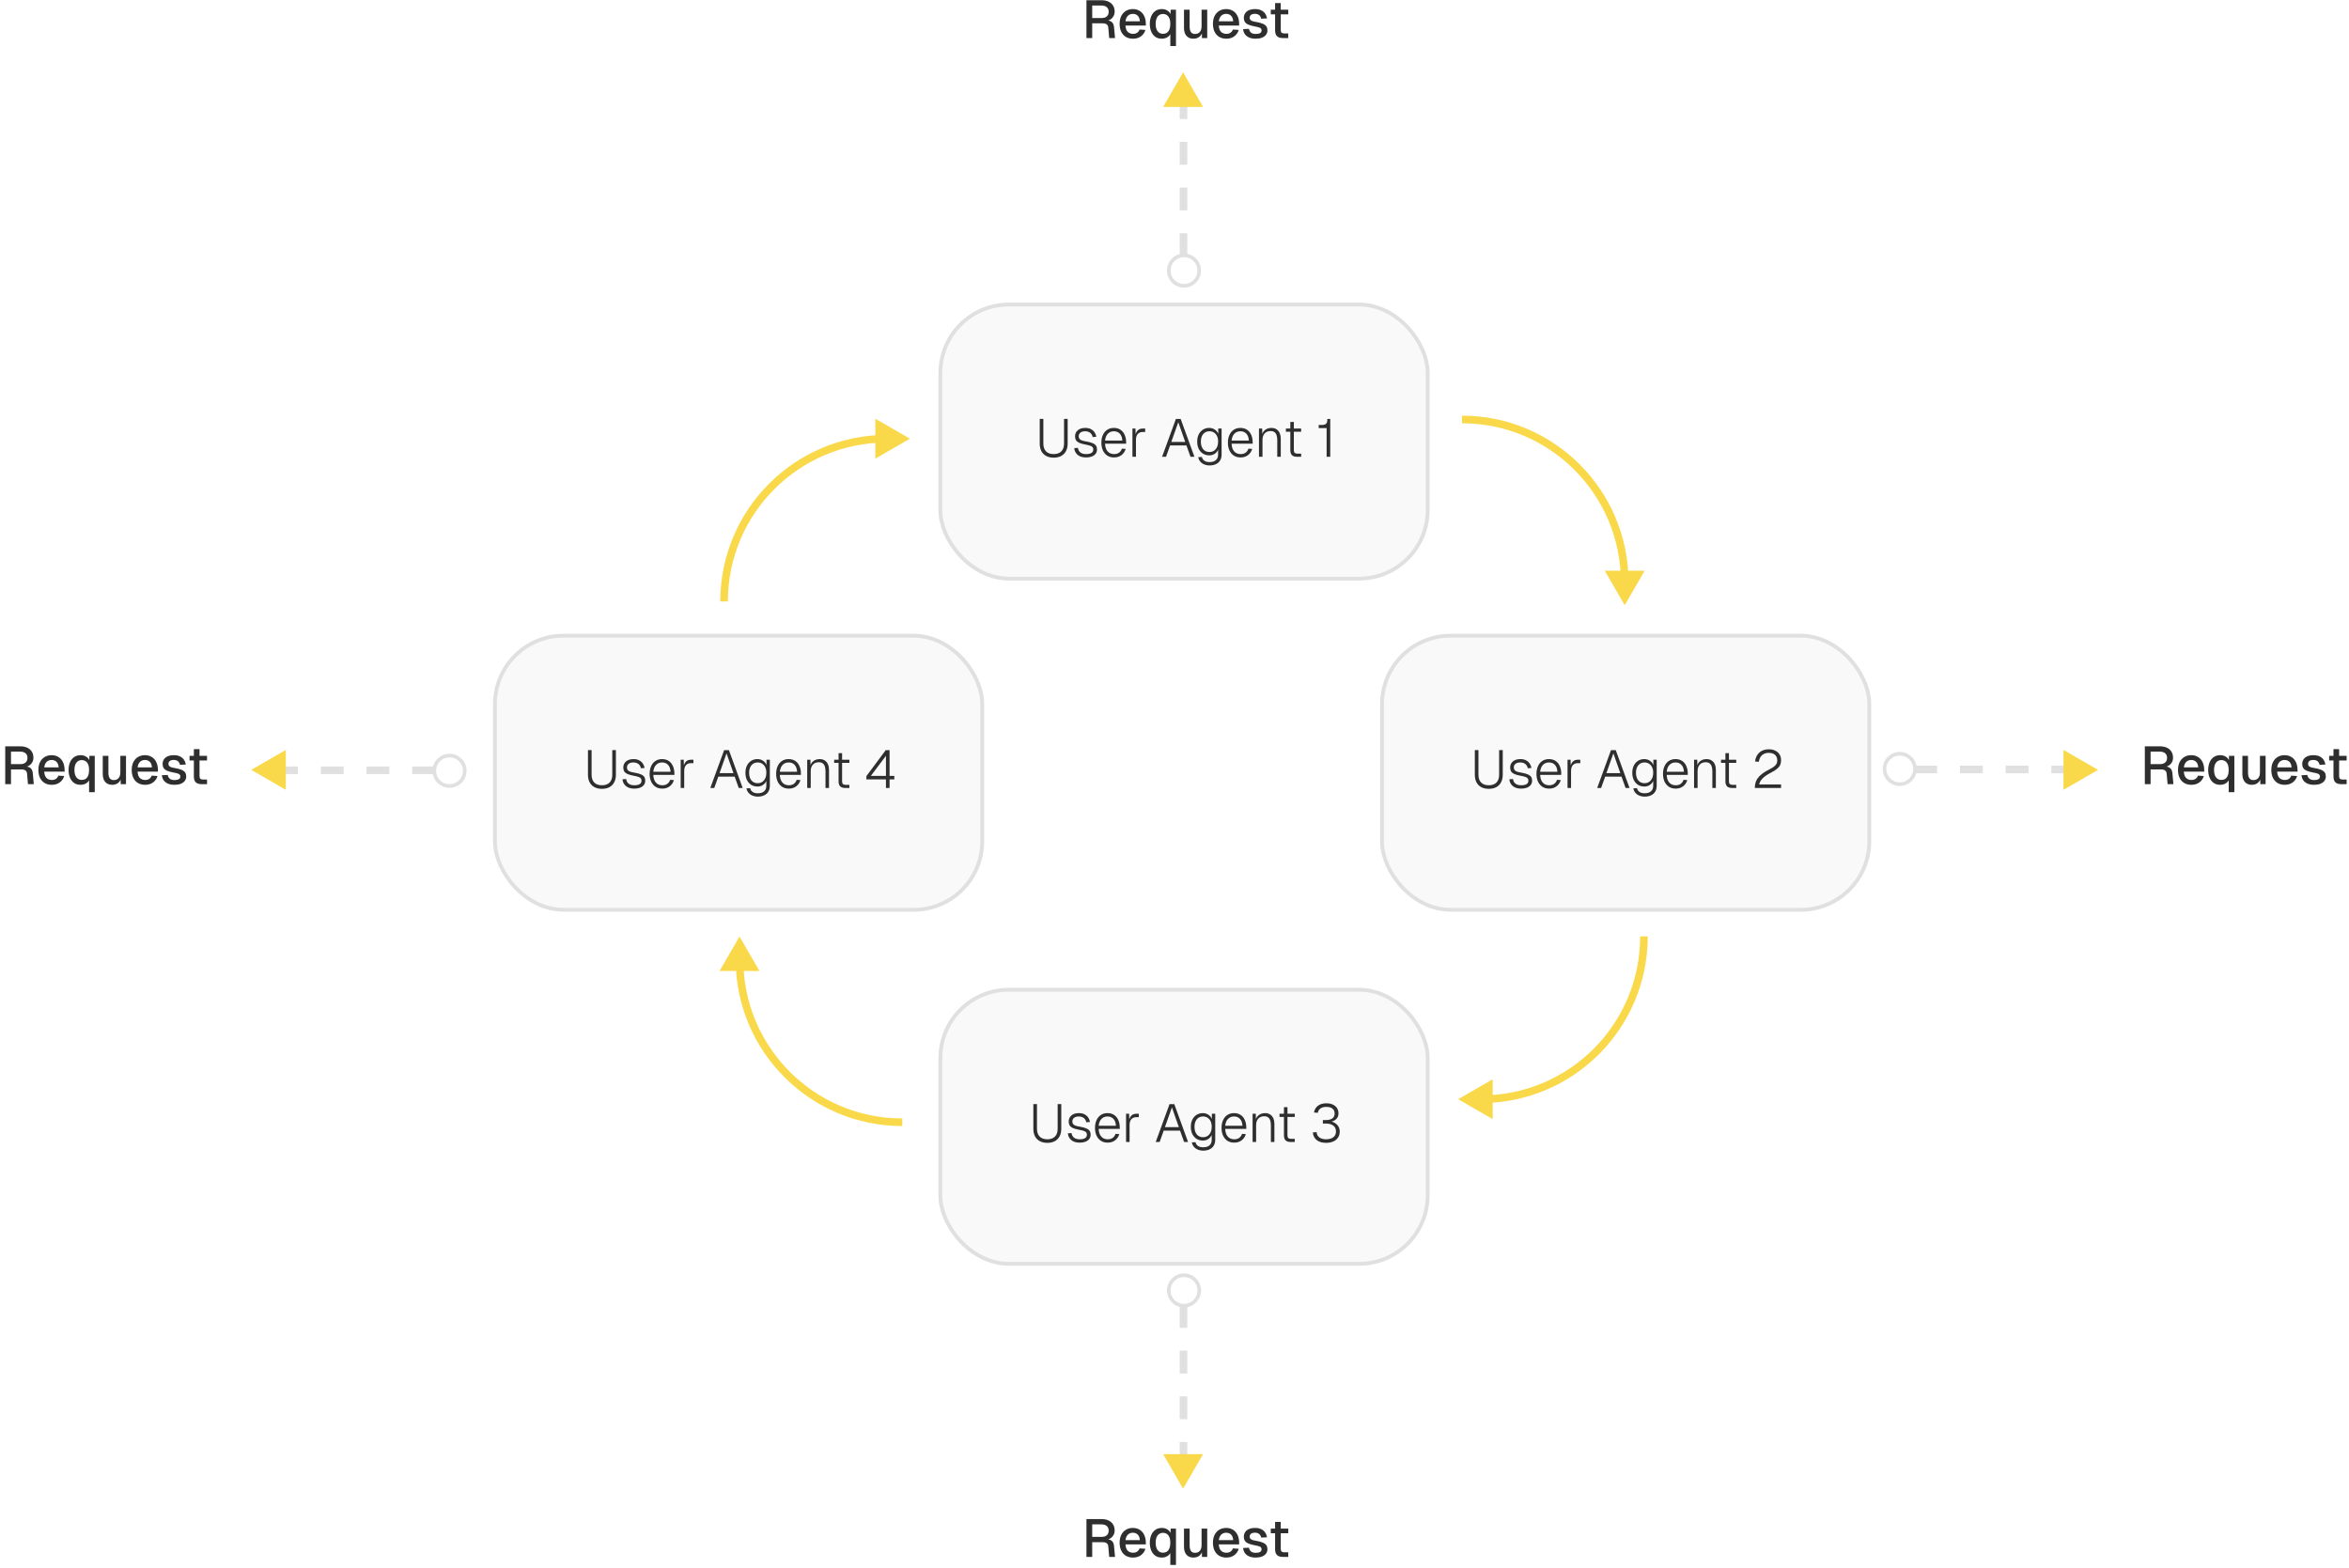 <svg width="617" height="412" viewBox="0 0 617 412" fill="none" xmlns="http://www.w3.org/2000/svg">
<path d="M563.374 206V196.06H567.336C568.045 196.06 568.657 196.181 569.17 196.424C569.683 196.667 570.08 197.012 570.36 197.46C570.64 197.908 570.78 198.44 570.78 199.056C570.78 199.504 570.677 199.905 570.472 200.26C570.276 200.615 570.01 200.899 569.674 201.114C569.347 201.319 568.997 201.436 568.624 201.464L568.554 201.338C569.179 201.338 569.665 201.483 570.01 201.772C570.355 202.052 570.556 202.495 570.612 203.102L570.878 206H569.352L569.114 203.298C569.086 202.897 568.951 202.603 568.708 202.416C568.465 202.22 568.069 202.122 567.518 202.122H564.886V206H563.374ZM564.886 200.736H567.364C567.933 200.736 568.381 200.596 568.708 200.316C569.044 200.027 569.212 199.621 569.212 199.098C569.212 198.566 569.044 198.16 568.708 197.88C568.372 197.591 567.882 197.446 567.238 197.446H564.886V200.736ZM575.61 206.168C574.882 206.168 574.252 206.009 573.72 205.692C573.197 205.375 572.791 204.922 572.502 204.334C572.222 203.746 572.082 203.06 572.082 202.276C572.082 201.492 572.222 200.811 572.502 200.232C572.791 199.644 573.197 199.191 573.72 198.874C574.243 198.547 574.859 198.384 575.568 198.384C576.24 198.384 576.833 198.543 577.346 198.86C577.859 199.168 578.256 199.616 578.536 200.204C578.825 200.792 578.97 201.501 578.97 202.332V202.71H573.622C573.659 203.438 573.851 203.984 574.196 204.348C574.551 204.712 575.027 204.894 575.624 204.894C576.063 204.894 576.427 204.791 576.716 204.586C577.005 204.381 577.206 204.105 577.318 203.76L578.858 203.858C578.662 204.549 578.275 205.109 577.696 205.538C577.127 205.958 576.431 206.168 575.61 206.168ZM573.622 201.59H577.402C577.355 200.927 577.164 200.437 576.828 200.12C576.501 199.803 576.081 199.644 575.568 199.644C575.036 199.644 574.597 199.812 574.252 200.148C573.916 200.475 573.706 200.955 573.622 201.59ZM586.886 208.1H585.402V204.404L585.57 204.572C585.476 204.899 585.313 205.183 585.08 205.426C584.856 205.659 584.58 205.841 584.254 205.972C583.927 206.103 583.577 206.168 583.204 206.168C582.476 206.168 581.874 205.991 581.398 205.636C580.931 205.272 580.581 204.796 580.348 204.208C580.124 203.62 580.012 202.976 580.012 202.276C580.012 201.576 580.124 200.932 580.348 200.344C580.581 199.756 580.931 199.285 581.398 198.93C581.874 198.566 582.476 198.384 583.204 198.384C583.773 198.384 584.272 198.529 584.702 198.818C585.131 199.098 585.434 199.513 585.612 200.064L585.444 200.148L585.486 198.552H586.886V208.1ZM583.47 204.88C583.871 204.88 584.216 204.787 584.506 204.6C584.795 204.404 585.014 204.11 585.164 203.718C585.322 203.326 585.402 202.845 585.402 202.276C585.402 201.707 585.322 201.226 585.164 200.834C585.005 200.442 584.781 200.153 584.492 199.966C584.202 199.77 583.862 199.672 583.47 199.672C582.872 199.672 582.401 199.901 582.056 200.358C581.72 200.815 581.552 201.455 581.552 202.276C581.552 203.097 581.72 203.737 582.056 204.194C582.401 204.651 582.872 204.88 583.47 204.88ZM591.441 206.168C590.695 206.168 590.097 205.921 589.649 205.426C589.211 204.922 588.991 204.227 588.991 203.34V198.552H590.475V202.962C590.475 203.634 590.592 204.129 590.825 204.446C591.059 204.763 591.413 204.922 591.889 204.922C592.431 204.922 592.851 204.749 593.149 204.404C593.457 204.049 593.611 203.555 593.611 202.92V198.552H595.095V206H593.709L593.681 204.054L593.891 204.138C593.761 204.791 593.485 205.295 593.065 205.65C592.645 205.995 592.104 206.168 591.441 206.168ZM600.124 206.168C599.396 206.168 598.766 206.009 598.234 205.692C597.711 205.375 597.305 204.922 597.016 204.334C596.736 203.746 596.596 203.06 596.596 202.276C596.596 201.492 596.736 200.811 597.016 200.232C597.305 199.644 597.711 199.191 598.234 198.874C598.756 198.547 599.372 198.384 600.082 198.384C600.754 198.384 601.346 198.543 601.86 198.86C602.373 199.168 602.77 199.616 603.05 200.204C603.339 200.792 603.484 201.501 603.484 202.332V202.71H598.136C598.173 203.438 598.364 203.984 598.71 204.348C599.064 204.712 599.54 204.894 600.138 204.894C600.576 204.894 600.94 204.791 601.23 204.586C601.519 204.381 601.72 204.105 601.832 203.76L603.372 203.858C603.176 204.549 602.788 205.109 602.21 205.538C601.64 205.958 600.945 206.168 600.124 206.168ZM598.136 201.59H601.916C601.869 200.927 601.678 200.437 601.342 200.12C601.015 199.803 600.595 199.644 600.082 199.644C599.55 199.644 599.111 199.812 598.766 200.148C598.43 200.475 598.22 200.955 598.136 201.59ZM607.858 206.168C607.158 206.168 606.565 206.061 606.08 205.846C605.604 205.631 605.235 205.337 604.974 204.964C604.712 204.581 604.563 204.143 604.526 203.648L606.052 203.578C606.126 203.989 606.304 204.315 606.584 204.558C606.864 204.801 607.288 204.922 607.858 204.922C608.324 204.922 608.693 204.847 608.964 204.698C609.234 204.549 609.37 204.311 609.37 203.984C609.37 203.807 609.323 203.657 609.23 203.536C609.146 203.405 608.978 203.298 608.726 203.214C608.474 203.121 608.1 203.032 607.606 202.948C606.868 202.808 606.29 202.645 605.87 202.458C605.45 202.271 605.151 202.033 604.974 201.744C604.796 201.455 604.708 201.105 604.708 200.694C604.708 200.013 604.96 199.457 605.464 199.028C605.977 198.599 606.714 198.384 607.676 198.384C608.32 198.384 608.861 198.496 609.3 198.72C609.738 198.935 610.079 199.229 610.322 199.602C610.574 199.966 610.732 200.377 610.798 200.834L609.272 200.918C609.225 200.657 609.132 200.433 608.992 200.246C608.861 200.05 608.684 199.901 608.46 199.798C608.236 199.686 607.97 199.63 607.662 199.63C607.186 199.63 606.831 199.723 606.598 199.91C606.364 200.097 606.248 200.339 606.248 200.638C606.248 200.862 606.299 201.044 606.402 201.184C606.514 201.324 606.691 201.441 606.934 201.534C607.176 201.618 607.498 201.693 607.9 201.758C608.674 201.889 609.281 202.052 609.72 202.248C610.158 202.435 610.466 202.668 610.644 202.948C610.821 203.228 610.91 203.569 610.91 203.97C610.91 204.437 610.779 204.833 610.518 205.16C610.256 205.487 609.897 205.739 609.44 205.916C608.982 206.084 608.455 206.168 607.858 206.168ZM614.994 206C614.285 206 613.762 205.837 613.426 205.51C613.09 205.183 612.922 204.675 612.922 203.984V196.802H614.406V203.872C614.406 204.217 614.481 204.455 614.63 204.586C614.779 204.717 615.008 204.782 615.316 204.782H616.38V206H614.994ZM611.788 199.77V198.552H616.38V199.77H611.788Z" fill="#2E2E2E"/>
<path d="M1.374 206V196.06H5.336C6.045 196.06 6.657 196.181 7.17 196.424C7.683 196.667 8.08 197.012 8.36 197.46C8.64 197.908 8.78 198.44 8.78 199.056C8.78 199.504 8.677 199.905 8.472 200.26C8.276 200.615 8.01 200.899 7.674 201.114C7.347 201.319 6.997 201.436 6.624 201.464L6.554 201.338C7.179 201.338 7.665 201.483 8.01 201.772C8.355 202.052 8.556 202.495 8.612 203.102L8.878 206H7.352L7.114 203.298C7.086 202.897 6.951 202.603 6.708 202.416C6.465 202.22 6.069 202.122 5.518 202.122H2.886V206H1.374ZM2.886 200.736H5.364C5.933 200.736 6.381 200.596 6.708 200.316C7.044 200.027 7.212 199.621 7.212 199.098C7.212 198.566 7.044 198.16 6.708 197.88C6.372 197.591 5.882 197.446 5.238 197.446H2.886V200.736ZM13.61 206.168C12.882 206.168 12.252 206.009 11.72 205.692C11.197 205.375 10.791 204.922 10.502 204.334C10.222 203.746 10.082 203.06 10.082 202.276C10.082 201.492 10.222 200.811 10.502 200.232C10.791 199.644 11.197 199.191 11.72 198.874C12.243 198.547 12.859 198.384 13.568 198.384C14.24 198.384 14.833 198.543 15.346 198.86C15.86 199.168 16.256 199.616 16.536 200.204C16.826 200.792 16.97 201.501 16.97 202.332V202.71H11.622C11.659 203.438 11.851 203.984 12.196 204.348C12.551 204.712 13.027 204.894 13.624 204.894C14.063 204.894 14.427 204.791 14.716 204.586C15.005 204.381 15.206 204.105 15.318 203.76L16.858 203.858C16.662 204.549 16.275 205.109 15.696 205.538C15.127 205.958 14.431 206.168 13.61 206.168ZM11.622 201.59H15.402C15.355 200.927 15.164 200.437 14.828 200.12C14.502 199.803 14.082 199.644 13.568 199.644C13.036 199.644 12.598 199.812 12.252 200.148C11.916 200.475 11.706 200.955 11.622 201.59ZM24.886 208.1H23.402V204.404L23.57 204.572C23.477 204.899 23.313 205.183 23.08 205.426C22.856 205.659 22.581 205.841 22.254 205.972C21.927 206.103 21.577 206.168 21.204 206.168C20.476 206.168 19.874 205.991 19.398 205.636C18.931 205.272 18.581 204.796 18.348 204.208C18.124 203.62 18.012 202.976 18.012 202.276C18.012 201.576 18.124 200.932 18.348 200.344C18.581 199.756 18.931 199.285 19.398 198.93C19.874 198.566 20.476 198.384 21.204 198.384C21.773 198.384 22.273 198.529 22.702 198.818C23.131 199.098 23.434 199.513 23.612 200.064L23.444 200.148L23.486 198.552H24.886V208.1ZM21.47 204.88C21.871 204.88 22.216 204.787 22.506 204.6C22.795 204.404 23.015 204.11 23.164 203.718C23.323 203.326 23.402 202.845 23.402 202.276C23.402 201.707 23.323 201.226 23.164 200.834C23.005 200.442 22.781 200.153 22.492 199.966C22.203 199.77 21.862 199.672 21.47 199.672C20.872 199.672 20.401 199.901 20.056 200.358C19.72 200.815 19.552 201.455 19.552 202.276C19.552 203.097 19.72 203.737 20.056 204.194C20.401 204.651 20.872 204.88 21.47 204.88ZM29.441 206.168C28.695 206.168 28.097 205.921 27.649 205.426C27.211 204.922 26.991 204.227 26.991 203.34V198.552H28.475V202.962C28.475 203.634 28.592 204.129 28.825 204.446C29.059 204.763 29.413 204.922 29.889 204.922C30.431 204.922 30.851 204.749 31.149 204.404C31.457 204.049 31.611 203.555 31.611 202.92V198.552H33.095V206H31.709L31.681 204.054L31.891 204.138C31.761 204.791 31.485 205.295 31.065 205.65C30.645 205.995 30.104 206.168 29.441 206.168ZM38.124 206.168C37.396 206.168 36.766 206.009 36.234 205.692C35.711 205.375 35.305 204.922 35.016 204.334C34.736 203.746 34.596 203.06 34.596 202.276C34.596 201.492 34.736 200.811 35.016 200.232C35.305 199.644 35.711 199.191 36.234 198.874C36.757 198.547 37.373 198.384 38.082 198.384C38.754 198.384 39.346 198.543 39.86 198.86C40.373 199.168 40.77 199.616 41.05 200.204C41.339 200.792 41.484 201.501 41.484 202.332V202.71H36.136C36.173 203.438 36.364 203.984 36.71 204.348C37.065 204.712 37.541 204.894 38.138 204.894C38.577 204.894 38.941 204.791 39.23 204.586C39.519 204.381 39.72 204.105 39.832 203.76L41.372 203.858C41.176 204.549 40.788 205.109 40.21 205.538C39.641 205.958 38.945 206.168 38.124 206.168ZM36.136 201.59H39.916C39.869 200.927 39.678 200.437 39.342 200.12C39.015 199.803 38.595 199.644 38.082 199.644C37.55 199.644 37.111 199.812 36.766 200.148C36.43 200.475 36.22 200.955 36.136 201.59ZM45.858 206.168C45.157 206.168 44.565 206.061 44.08 205.846C43.603 205.631 43.235 205.337 42.974 204.964C42.712 204.581 42.563 204.143 42.526 203.648L44.051 203.578C44.126 203.989 44.303 204.315 44.584 204.558C44.864 204.801 45.288 204.922 45.858 204.922C46.324 204.922 46.693 204.847 46.964 204.698C47.234 204.549 47.37 204.311 47.37 203.984C47.37 203.807 47.323 203.657 47.23 203.536C47.145 203.405 46.977 203.298 46.725 203.214C46.474 203.121 46.1 203.032 45.605 202.948C44.868 202.808 44.289 202.645 43.87 202.458C43.45 202.271 43.151 202.033 42.974 201.744C42.796 201.455 42.708 201.105 42.708 200.694C42.708 200.013 42.959 199.457 43.464 199.028C43.977 198.599 44.714 198.384 45.675 198.384C46.319 198.384 46.861 198.496 47.3 198.72C47.738 198.935 48.079 199.229 48.322 199.602C48.574 199.966 48.732 200.377 48.797 200.834L47.272 200.918C47.225 200.657 47.132 200.433 46.992 200.246C46.861 200.05 46.684 199.901 46.459 199.798C46.236 199.686 45.969 199.63 45.661 199.63C45.185 199.63 44.831 199.723 44.597 199.91C44.364 200.097 44.248 200.339 44.248 200.638C44.248 200.862 44.299 201.044 44.401 201.184C44.514 201.324 44.691 201.441 44.934 201.534C45.176 201.618 45.498 201.693 45.9 201.758C46.674 201.889 47.281 202.052 47.719 202.248C48.158 202.435 48.466 202.668 48.644 202.948C48.821 203.228 48.91 203.569 48.91 203.97C48.91 204.437 48.779 204.833 48.517 205.16C48.256 205.487 47.897 205.739 47.44 205.916C46.982 206.084 46.455 206.168 45.858 206.168ZM52.994 206C52.285 206 51.762 205.837 51.426 205.51C51.09 205.183 50.922 204.675 50.922 203.984V196.802H52.406V203.872C52.406 204.217 52.481 204.455 52.63 204.586C52.779 204.717 53.008 204.782 53.316 204.782H54.38V206H52.994ZM49.788 199.77V198.552H54.38V199.77H49.788Z" fill="#2E2E2E"/>
<path d="M285.374 10V0.06H289.336C290.045 0.06 290.657 0.181 291.17 0.424C291.683 0.667 292.08 1.012 292.36 1.46C292.64 1.908 292.78 2.44 292.78 3.056C292.78 3.504 292.677 3.905 292.472 4.26C292.276 4.615 292.01 4.899 291.674 5.114C291.347 5.319 290.997 5.436 290.624 5.464L290.554 5.338C291.179 5.338 291.665 5.483 292.01 5.772C292.355 6.052 292.556 6.495 292.612 7.102L292.878 10H291.352L291.114 7.298C291.086 6.897 290.951 6.603 290.708 6.416C290.465 6.22 290.069 6.122 289.518 6.122H286.886V10H285.374ZM286.886 4.736H289.364C289.933 4.736 290.381 4.596 290.708 4.316C291.044 4.027 291.212 3.621 291.212 3.098C291.212 2.566 291.044 2.16 290.708 1.88C290.372 1.591 289.882 1.446 289.238 1.446H286.886V4.736ZM297.61 10.168C296.882 10.168 296.252 10.009 295.72 9.692C295.197 9.375 294.791 8.922 294.502 8.334C294.222 7.746 294.082 7.06 294.082 6.276C294.082 5.492 294.222 4.811 294.502 4.232C294.791 3.644 295.197 3.191 295.72 2.874C296.243 2.547 296.859 2.384 297.568 2.384C298.24 2.384 298.833 2.543 299.346 2.86C299.859 3.168 300.256 3.616 300.536 4.204C300.825 4.792 300.97 5.501 300.97 6.332V6.71H295.622C295.659 7.438 295.851 7.984 296.196 8.348C296.551 8.712 297.027 8.894 297.624 8.894C298.063 8.894 298.427 8.791 298.716 8.586C299.005 8.381 299.206 8.105 299.318 7.76L300.858 7.858C300.662 8.549 300.275 9.109 299.696 9.538C299.127 9.958 298.431 10.168 297.61 10.168ZM295.622 5.59H299.402C299.355 4.927 299.164 4.437 298.828 4.12C298.501 3.803 298.081 3.644 297.568 3.644C297.036 3.644 296.597 3.812 296.252 4.148C295.916 4.475 295.706 4.955 295.622 5.59ZM308.886 12.1H307.402V8.404L307.57 8.572C307.476 8.899 307.313 9.183 307.08 9.426C306.856 9.659 306.58 9.841 306.254 9.972C305.927 10.103 305.577 10.168 305.204 10.168C304.476 10.168 303.874 9.991 303.398 9.636C302.931 9.272 302.581 8.796 302.348 8.208C302.124 7.62 302.012 6.976 302.012 6.276C302.012 5.576 302.124 4.932 302.348 4.344C302.581 3.756 302.931 3.285 303.398 2.93C303.874 2.566 304.476 2.384 305.204 2.384C305.773 2.384 306.272 2.529 306.702 2.818C307.131 3.098 307.434 3.513 307.612 4.064L307.444 4.148L307.486 2.552H308.886V12.1ZM305.47 8.88C305.871 8.88 306.216 8.787 306.506 8.6C306.795 8.404 307.014 8.11 307.164 7.718C307.322 7.326 307.402 6.845 307.402 6.276C307.402 5.707 307.322 5.226 307.164 4.834C307.005 4.442 306.781 4.153 306.492 3.966C306.202 3.77 305.862 3.672 305.47 3.672C304.872 3.672 304.401 3.901 304.056 4.358C303.72 4.815 303.552 5.455 303.552 6.276C303.552 7.097 303.72 7.737 304.056 8.194C304.401 8.651 304.872 8.88 305.47 8.88ZM313.441 10.168C312.695 10.168 312.097 9.921 311.649 9.426C311.211 8.922 310.991 8.227 310.991 7.34V2.552H312.475V6.962C312.475 7.634 312.592 8.129 312.825 8.446C313.059 8.763 313.413 8.922 313.889 8.922C314.431 8.922 314.851 8.749 315.149 8.404C315.457 8.049 315.611 7.555 315.611 6.92V2.552H317.095V10H315.709L315.681 8.054L315.891 8.138C315.761 8.791 315.485 9.295 315.065 9.65C314.645 9.995 314.104 10.168 313.441 10.168ZM322.124 10.168C321.396 10.168 320.766 10.009 320.234 9.692C319.711 9.375 319.305 8.922 319.016 8.334C318.736 7.746 318.596 7.06 318.596 6.276C318.596 5.492 318.736 4.811 319.016 4.232C319.305 3.644 319.711 3.191 320.234 2.874C320.756 2.547 321.372 2.384 322.082 2.384C322.754 2.384 323.346 2.543 323.86 2.86C324.373 3.168 324.77 3.616 325.05 4.204C325.339 4.792 325.484 5.501 325.484 6.332V6.71H320.136C320.173 7.438 320.364 7.984 320.71 8.348C321.064 8.712 321.54 8.894 322.138 8.894C322.576 8.894 322.94 8.791 323.23 8.586C323.519 8.381 323.72 8.105 323.832 7.76L325.372 7.858C325.176 8.549 324.788 9.109 324.21 9.538C323.64 9.958 322.945 10.168 322.124 10.168ZM320.136 5.59H323.916C323.869 4.927 323.678 4.437 323.342 4.12C323.015 3.803 322.595 3.644 322.082 3.644C321.55 3.644 321.111 3.812 320.766 4.148C320.43 4.475 320.22 4.955 320.136 5.59ZM329.858 10.168C329.158 10.168 328.565 10.061 328.08 9.846C327.604 9.631 327.235 9.337 326.974 8.964C326.712 8.581 326.563 8.143 326.526 7.648L328.052 7.578C328.126 7.989 328.304 8.315 328.584 8.558C328.864 8.801 329.288 8.922 329.858 8.922C330.324 8.922 330.693 8.847 330.964 8.698C331.234 8.549 331.37 8.311 331.37 7.984C331.37 7.807 331.323 7.657 331.23 7.536C331.146 7.405 330.978 7.298 330.726 7.214C330.474 7.121 330.1 7.032 329.606 6.948C328.868 6.808 328.29 6.645 327.87 6.458C327.45 6.271 327.151 6.033 326.974 5.744C326.796 5.455 326.708 5.105 326.708 4.694C326.708 4.013 326.96 3.457 327.464 3.028C327.977 2.599 328.714 2.384 329.676 2.384C330.32 2.384 330.861 2.496 331.3 2.72C331.738 2.935 332.079 3.229 332.322 3.602C332.574 3.966 332.732 4.377 332.798 4.834L331.272 4.918C331.225 4.657 331.132 4.433 330.992 4.246C330.861 4.05 330.684 3.901 330.46 3.798C330.236 3.686 329.97 3.63 329.662 3.63C329.186 3.63 328.831 3.723 328.598 3.91C328.364 4.097 328.248 4.339 328.248 4.638C328.248 4.862 328.299 5.044 328.402 5.184C328.514 5.324 328.691 5.441 328.934 5.534C329.176 5.618 329.498 5.693 329.9 5.758C330.674 5.889 331.281 6.052 331.72 6.248C332.158 6.435 332.466 6.668 332.644 6.948C332.821 7.228 332.91 7.569 332.91 7.97C332.91 8.437 332.779 8.833 332.518 9.16C332.256 9.487 331.897 9.739 331.44 9.916C330.982 10.084 330.455 10.168 329.858 10.168ZM336.994 10C336.285 10 335.762 9.837 335.426 9.51C335.09 9.183 334.922 8.675 334.922 7.984V0.802H336.406V7.872C336.406 8.217 336.481 8.455 336.63 8.586C336.779 8.717 337.008 8.782 337.316 8.782H338.38V10H336.994ZM333.788 3.77V2.552H338.38V3.77H333.788Z" fill="#2E2E2E"/>
<path d="M285.374 409V399.06H289.336C290.045 399.06 290.657 399.181 291.17 399.424C291.683 399.667 292.08 400.012 292.36 400.46C292.64 400.908 292.78 401.44 292.78 402.056C292.78 402.504 292.677 402.905 292.472 403.26C292.276 403.615 292.01 403.899 291.674 404.114C291.347 404.319 290.997 404.436 290.624 404.464L290.554 404.338C291.179 404.338 291.665 404.483 292.01 404.772C292.355 405.052 292.556 405.495 292.612 406.102L292.878 409H291.352L291.114 406.298C291.086 405.897 290.951 405.603 290.708 405.416C290.465 405.22 290.069 405.122 289.518 405.122H286.886V409H285.374ZM286.886 403.736H289.364C289.933 403.736 290.381 403.596 290.708 403.316C291.044 403.027 291.212 402.621 291.212 402.098C291.212 401.566 291.044 401.16 290.708 400.88C290.372 400.591 289.882 400.446 289.238 400.446H286.886V403.736ZM297.61 409.168C296.882 409.168 296.252 409.009 295.72 408.692C295.197 408.375 294.791 407.922 294.502 407.334C294.222 406.746 294.082 406.06 294.082 405.276C294.082 404.492 294.222 403.811 294.502 403.232C294.791 402.644 295.197 402.191 295.72 401.874C296.243 401.547 296.859 401.384 297.568 401.384C298.24 401.384 298.833 401.543 299.346 401.86C299.859 402.168 300.256 402.616 300.536 403.204C300.825 403.792 300.97 404.501 300.97 405.332V405.71H295.622C295.659 406.438 295.851 406.984 296.196 407.348C296.551 407.712 297.027 407.894 297.624 407.894C298.063 407.894 298.427 407.791 298.716 407.586C299.005 407.381 299.206 407.105 299.318 406.76L300.858 406.858C300.662 407.549 300.275 408.109 299.696 408.538C299.127 408.958 298.431 409.168 297.61 409.168ZM295.622 404.59H299.402C299.355 403.927 299.164 403.437 298.828 403.12C298.501 402.803 298.081 402.644 297.568 402.644C297.036 402.644 296.597 402.812 296.252 403.148C295.916 403.475 295.706 403.955 295.622 404.59ZM308.886 411.1H307.402V407.404L307.57 407.572C307.476 407.899 307.313 408.183 307.08 408.426C306.856 408.659 306.58 408.841 306.254 408.972C305.927 409.103 305.577 409.168 305.204 409.168C304.476 409.168 303.874 408.991 303.398 408.636C302.931 408.272 302.581 407.796 302.348 407.208C302.124 406.62 302.012 405.976 302.012 405.276C302.012 404.576 302.124 403.932 302.348 403.344C302.581 402.756 302.931 402.285 303.398 401.93C303.874 401.566 304.476 401.384 305.204 401.384C305.773 401.384 306.272 401.529 306.702 401.818C307.131 402.098 307.434 402.513 307.612 403.064L307.444 403.148L307.486 401.552H308.886V411.1ZM305.47 407.88C305.871 407.88 306.216 407.787 306.506 407.6C306.795 407.404 307.014 407.11 307.164 406.718C307.322 406.326 307.402 405.845 307.402 405.276C307.402 404.707 307.322 404.226 307.164 403.834C307.005 403.442 306.781 403.153 306.492 402.966C306.202 402.77 305.862 402.672 305.47 402.672C304.872 402.672 304.401 402.901 304.056 403.358C303.72 403.815 303.552 404.455 303.552 405.276C303.552 406.097 303.72 406.737 304.056 407.194C304.401 407.651 304.872 407.88 305.47 407.88ZM313.441 409.168C312.695 409.168 312.097 408.921 311.649 408.426C311.211 407.922 310.991 407.227 310.991 406.34V401.552H312.475V405.962C312.475 406.634 312.592 407.129 312.825 407.446C313.059 407.763 313.413 407.922 313.889 407.922C314.431 407.922 314.851 407.749 315.149 407.404C315.457 407.049 315.611 406.555 315.611 405.92V401.552H317.095V409H315.709L315.681 407.054L315.891 407.138C315.761 407.791 315.485 408.295 315.065 408.65C314.645 408.995 314.104 409.168 313.441 409.168ZM322.124 409.168C321.396 409.168 320.766 409.009 320.234 408.692C319.711 408.375 319.305 407.922 319.016 407.334C318.736 406.746 318.596 406.06 318.596 405.276C318.596 404.492 318.736 403.811 319.016 403.232C319.305 402.644 319.711 402.191 320.234 401.874C320.756 401.547 321.372 401.384 322.082 401.384C322.754 401.384 323.346 401.543 323.86 401.86C324.373 402.168 324.77 402.616 325.05 403.204C325.339 403.792 325.484 404.501 325.484 405.332V405.71H320.136C320.173 406.438 320.364 406.984 320.71 407.348C321.064 407.712 321.54 407.894 322.138 407.894C322.576 407.894 322.94 407.791 323.23 407.586C323.519 407.381 323.72 407.105 323.832 406.76L325.372 406.858C325.176 407.549 324.788 408.109 324.21 408.538C323.64 408.958 322.945 409.168 322.124 409.168ZM320.136 404.59H323.916C323.869 403.927 323.678 403.437 323.342 403.12C323.015 402.803 322.595 402.644 322.082 402.644C321.55 402.644 321.111 402.812 320.766 403.148C320.43 403.475 320.22 403.955 320.136 404.59ZM329.858 409.168C329.158 409.168 328.565 409.061 328.08 408.846C327.604 408.631 327.235 408.337 326.974 407.964C326.712 407.581 326.563 407.143 326.526 406.648L328.052 406.578C328.126 406.989 328.304 407.315 328.584 407.558C328.864 407.801 329.288 407.922 329.858 407.922C330.324 407.922 330.693 407.847 330.964 407.698C331.234 407.549 331.37 407.311 331.37 406.984C331.37 406.807 331.323 406.657 331.23 406.536C331.146 406.405 330.978 406.298 330.726 406.214C330.474 406.121 330.1 406.032 329.606 405.948C328.868 405.808 328.29 405.645 327.87 405.458C327.45 405.271 327.151 405.033 326.974 404.744C326.796 404.455 326.708 404.105 326.708 403.694C326.708 403.013 326.96 402.457 327.464 402.028C327.977 401.599 328.714 401.384 329.676 401.384C330.32 401.384 330.861 401.496 331.3 401.72C331.738 401.935 332.079 402.229 332.322 402.602C332.574 402.966 332.732 403.377 332.798 403.834L331.272 403.918C331.225 403.657 331.132 403.433 330.992 403.246C330.861 403.05 330.684 402.901 330.46 402.798C330.236 402.686 329.97 402.63 329.662 402.63C329.186 402.63 328.831 402.723 328.598 402.91C328.364 403.097 328.248 403.339 328.248 403.638C328.248 403.862 328.299 404.044 328.402 404.184C328.514 404.324 328.691 404.441 328.934 404.534C329.176 404.618 329.498 404.693 329.9 404.758C330.674 404.889 331.281 405.052 331.72 405.248C332.158 405.435 332.466 405.668 332.644 405.948C332.821 406.228 332.91 406.569 332.91 406.97C332.91 407.437 332.779 407.833 332.518 408.16C332.256 408.487 331.897 408.739 331.44 408.916C330.982 409.084 330.455 409.168 329.858 409.168ZM336.994 409C336.285 409 335.762 408.837 335.426 408.51C335.09 408.183 334.922 407.675 334.922 406.984V399.802H336.406V406.872C336.406 407.217 336.481 407.455 336.63 407.586C336.779 407.717 337.008 407.782 337.316 407.782H338.38V409H336.994ZM333.788 402.77V401.552H338.38V402.77H333.788Z" fill="#2E2E2E"/>
<g filter="url(#filter0_d_18_10492)">
<rect x="247" y="79" width="128" height="72" rx="18" fill="#F9F9F9"/>
<rect x="247" y="79" width="128" height="72" rx="18" stroke="#E0E0E0" stroke-miterlimit="10"/>
</g>
<path d="M276.769 120.224C276.013 120.224 275.359 120.079 274.809 119.79C274.258 119.491 273.833 119.067 273.535 118.516C273.245 117.956 273.101 117.293 273.101 116.528V110.046H274.053V116.528C274.053 117.415 274.286 118.096 274.753 118.572C275.229 119.048 275.901 119.286 276.769 119.286C277.637 119.286 278.304 119.048 278.771 118.572C279.247 118.096 279.485 117.415 279.485 116.528V110.046H280.437V116.528C280.437 117.293 280.287 117.956 279.989 118.516C279.699 119.067 279.279 119.491 278.729 119.79C278.187 120.079 277.534 120.224 276.769 120.224ZM285.304 120.168C284.66 120.168 284.11 120.065 283.652 119.86C283.204 119.645 282.854 119.351 282.602 118.978C282.35 118.605 282.206 118.185 282.168 117.718L283.134 117.648C283.19 118.143 283.396 118.539 283.75 118.838C284.114 119.137 284.632 119.286 285.304 119.286C285.892 119.286 286.35 119.188 286.676 118.992C287.003 118.796 287.166 118.493 287.166 118.082C287.166 117.858 287.115 117.671 287.012 117.522C286.919 117.363 286.723 117.228 286.424 117.116C286.126 116.995 285.678 116.883 285.08 116.78C284.38 116.649 283.834 116.495 283.442 116.318C283.05 116.131 282.775 115.903 282.616 115.632C282.458 115.352 282.378 115.021 282.378 114.638C282.378 113.975 282.616 113.439 283.092 113.028C283.568 112.617 284.231 112.412 285.08 112.412C285.659 112.412 286.149 112.519 286.55 112.734C286.961 112.949 287.283 113.233 287.516 113.588C287.75 113.933 287.904 114.316 287.978 114.736L287.012 114.82C286.956 114.531 286.849 114.274 286.69 114.05C286.532 113.817 286.317 113.635 286.046 113.504C285.776 113.364 285.449 113.294 285.066 113.294C284.506 113.294 284.077 113.415 283.778 113.658C283.489 113.891 283.344 114.204 283.344 114.596C283.344 114.867 283.405 115.091 283.526 115.268C283.648 115.436 283.848 115.576 284.128 115.688C284.408 115.791 284.796 115.884 285.29 115.968C286.028 116.089 286.602 116.243 287.012 116.43C287.432 116.607 287.726 116.831 287.894 117.102C288.062 117.363 288.146 117.685 288.146 118.068C288.146 118.516 288.025 118.899 287.782 119.216C287.54 119.524 287.204 119.762 286.774 119.93C286.354 120.089 285.864 120.168 285.304 120.168ZM292.637 120.168C291.928 120.168 291.326 120.005 290.831 119.678C290.337 119.342 289.954 118.885 289.683 118.306C289.422 117.718 289.291 117.046 289.291 116.29C289.291 115.534 289.422 114.867 289.683 114.288C289.945 113.7 290.318 113.243 290.803 112.916C291.298 112.58 291.891 112.412 292.581 112.412C293.244 112.412 293.818 112.571 294.303 112.888C294.789 113.205 295.157 113.653 295.409 114.232C295.671 114.811 295.801 115.487 295.801 116.262V116.556H290.257C290.295 117.433 290.523 118.11 290.943 118.586C291.363 119.053 291.928 119.286 292.637 119.286C293.179 119.286 293.622 119.155 293.967 118.894C294.313 118.633 294.551 118.287 294.681 117.858L295.675 117.928C295.489 118.581 295.129 119.118 294.597 119.538C294.065 119.958 293.412 120.168 292.637 120.168ZM290.257 115.73H294.793C294.747 114.937 294.527 114.335 294.135 113.924C293.743 113.504 293.225 113.294 292.581 113.294C291.937 113.294 291.41 113.504 290.999 113.924C290.589 114.344 290.341 114.946 290.257 115.73ZM297.452 120V112.58H298.25L298.306 114.61L298.18 114.54C298.301 113.877 298.52 113.387 298.838 113.07C299.155 112.743 299.594 112.58 300.154 112.58H300.798V113.476H300.126C299.752 113.476 299.435 113.56 299.174 113.728C298.912 113.887 298.712 114.115 298.572 114.414C298.441 114.713 298.376 115.067 298.376 115.478V120H297.452ZM305.238 120L308.864 110.06H310.124L313.736 120H312.7L311.636 117.018H307.338L306.274 120H305.238ZM307.66 116.094H311.314L309.494 110.914L307.66 116.094ZM317.709 122.268C317.187 122.268 316.711 122.175 316.281 121.988C315.861 121.811 315.516 121.559 315.245 121.232C314.975 120.905 314.802 120.527 314.727 120.098L315.693 120.042C315.777 120.443 315.983 120.765 316.309 121.008C316.636 121.26 317.103 121.386 317.709 121.386C318.428 121.386 318.979 121.218 319.361 120.882C319.753 120.546 319.949 120.056 319.949 119.412V118.138C319.763 118.586 319.464 118.945 319.053 119.216C318.643 119.487 318.171 119.622 317.639 119.622C317.014 119.622 316.459 119.473 315.973 119.174C315.497 118.866 315.124 118.441 314.853 117.9C314.592 117.359 314.461 116.729 314.461 116.01C314.461 115.291 314.592 114.666 314.853 114.134C315.124 113.593 315.493 113.173 315.959 112.874C316.435 112.566 316.981 112.412 317.597 112.412C318.167 112.412 318.661 112.557 319.081 112.846C319.511 113.126 319.814 113.499 319.991 113.966V112.58H320.873V119.412C320.873 120 320.747 120.509 320.495 120.938C320.243 121.367 319.879 121.694 319.403 121.918C318.937 122.151 318.372 122.268 317.709 122.268ZM317.681 118.74C318.363 118.74 318.909 118.497 319.319 118.012C319.739 117.517 319.949 116.85 319.949 116.01C319.959 115.469 319.87 114.997 319.683 114.596C319.497 114.185 319.231 113.868 318.885 113.644C318.54 113.411 318.139 113.294 317.681 113.294C316.981 113.294 316.431 113.541 316.029 114.036C315.628 114.521 315.427 115.179 315.427 116.01C315.427 116.85 315.628 117.517 316.029 118.012C316.44 118.497 316.991 118.74 317.681 118.74ZM325.874 120.168C325.164 120.168 324.562 120.005 324.068 119.678C323.573 119.342 323.19 118.885 322.92 118.306C322.658 117.718 322.528 117.046 322.528 116.29C322.528 115.534 322.658 114.867 322.92 114.288C323.181 113.7 323.554 113.243 324.04 112.916C324.534 112.58 325.127 112.412 325.818 112.412C326.48 112.412 327.054 112.571 327.54 112.888C328.025 113.205 328.394 113.653 328.646 114.232C328.907 114.811 329.038 115.487 329.038 116.262V116.556H323.494C323.531 117.433 323.76 118.11 324.18 118.586C324.6 119.053 325.164 119.286 325.874 119.286C326.415 119.286 326.858 119.155 327.204 118.894C327.549 118.633 327.787 118.287 327.918 117.858L328.912 117.928C328.725 118.581 328.366 119.118 327.834 119.538C327.302 119.958 326.648 120.168 325.874 120.168ZM323.494 115.73H328.03C327.983 114.937 327.764 114.335 327.372 113.924C326.98 113.504 326.462 113.294 325.818 113.294C325.174 113.294 324.646 113.504 324.236 113.924C323.825 114.344 323.578 114.946 323.494 115.73ZM330.688 120V112.58H331.528L331.57 114.526L331.458 114.442C331.533 113.985 331.687 113.607 331.92 113.308C332.163 113.009 332.457 112.785 332.802 112.636C333.147 112.487 333.521 112.412 333.922 112.412C334.491 112.412 334.958 112.538 335.322 112.79C335.695 113.042 335.971 113.383 336.148 113.812C336.325 114.232 336.414 114.703 336.414 115.226V120H335.49V115.562C335.49 115.077 335.429 114.661 335.308 114.316C335.196 113.971 335.009 113.705 334.748 113.518C334.487 113.331 334.146 113.238 333.726 113.238C333.091 113.238 332.578 113.443 332.186 113.854C331.803 114.265 331.612 114.834 331.612 115.562V120H330.688ZM340.702 120C340.095 120 339.647 119.86 339.358 119.58C339.069 119.291 338.924 118.852 338.924 118.264V110.844H339.848V118.236C339.848 118.581 339.923 118.824 340.072 118.964C340.231 119.104 340.469 119.174 340.786 119.174H341.766V120H340.702ZM337.762 113.406V112.58H341.766V113.406H337.762ZM348.457 120V112.454H346.371V111.642H347.155C347.528 111.642 347.822 111.595 348.037 111.502C348.261 111.409 348.419 111.25 348.513 111.026C348.606 110.793 348.653 110.471 348.653 110.06H349.409V120H348.457Z" fill="#2E2E2E"/>
<g filter="url(#filter1_d_18_10492)">
<rect x="130" y="166" width="128" height="72" rx="18" fill="#F9F9F9"/>
<rect x="130" y="166" width="128" height="72" rx="18" stroke="#E0E0E0" stroke-miterlimit="10"/>
</g>
<path d="M158.108 207.224C157.352 207.224 156.698 207.079 156.148 206.79C155.597 206.491 155.172 206.067 154.874 205.516C154.584 204.956 154.44 204.293 154.44 203.528V197.046H155.392V203.528C155.392 204.415 155.625 205.096 156.092 205.572C156.568 206.048 157.24 206.286 158.108 206.286C158.976 206.286 159.643 206.048 160.11 205.572C160.586 205.096 160.824 204.415 160.824 203.528V197.046H161.776V203.528C161.776 204.293 161.626 204.956 161.328 205.516C161.038 206.067 160.618 206.491 160.068 206.79C159.526 207.079 158.873 207.224 158.108 207.224ZM166.643 207.168C165.999 207.168 165.449 207.065 164.991 206.86C164.543 206.645 164.193 206.351 163.941 205.978C163.689 205.605 163.545 205.185 163.507 204.718L164.473 204.648C164.529 205.143 164.735 205.539 165.089 205.838C165.453 206.137 165.971 206.286 166.643 206.286C167.231 206.286 167.689 206.188 168.015 205.992C168.342 205.796 168.505 205.493 168.505 205.082C168.505 204.858 168.454 204.671 168.351 204.522C168.258 204.363 168.062 204.228 167.763 204.116C167.465 203.995 167.017 203.883 166.419 203.78C165.719 203.649 165.173 203.495 164.781 203.318C164.389 203.131 164.114 202.903 163.955 202.632C163.797 202.352 163.717 202.021 163.717 201.638C163.717 200.975 163.955 200.439 164.431 200.028C164.907 199.617 165.57 199.412 166.419 199.412C166.998 199.412 167.488 199.519 167.889 199.734C168.3 199.949 168.622 200.233 168.855 200.588C169.089 200.933 169.243 201.316 169.317 201.736L168.351 201.82C168.295 201.531 168.188 201.274 168.029 201.05C167.871 200.817 167.656 200.635 167.385 200.504C167.115 200.364 166.788 200.294 166.405 200.294C165.845 200.294 165.416 200.415 165.117 200.658C164.828 200.891 164.683 201.204 164.683 201.596C164.683 201.867 164.744 202.091 164.865 202.268C164.987 202.436 165.187 202.576 165.467 202.688C165.747 202.791 166.135 202.884 166.629 202.968C167.367 203.089 167.941 203.243 168.351 203.43C168.771 203.607 169.065 203.831 169.233 204.102C169.401 204.363 169.485 204.685 169.485 205.068C169.485 205.516 169.364 205.899 169.121 206.216C168.879 206.524 168.543 206.762 168.113 206.93C167.693 207.089 167.203 207.168 166.643 207.168ZM173.976 207.168C173.267 207.168 172.665 207.005 172.17 206.678C171.676 206.342 171.293 205.885 171.022 205.306C170.761 204.718 170.63 204.046 170.63 203.29C170.63 202.534 170.761 201.867 171.022 201.288C171.284 200.7 171.657 200.243 172.142 199.916C172.637 199.58 173.23 199.412 173.92 199.412C174.583 199.412 175.157 199.571 175.642 199.888C176.128 200.205 176.496 200.653 176.748 201.232C177.01 201.811 177.14 202.487 177.14 203.262V203.556H171.596C171.634 204.433 171.862 205.11 172.282 205.586C172.702 206.053 173.267 206.286 173.976 206.286C174.518 206.286 174.961 206.155 175.306 205.894C175.652 205.633 175.89 205.287 176.02 204.858L177.014 204.928C176.828 205.581 176.468 206.118 175.936 206.538C175.404 206.958 174.751 207.168 173.976 207.168ZM171.596 202.73H176.132C176.086 201.937 175.866 201.335 175.474 200.924C175.082 200.504 174.564 200.294 173.92 200.294C173.276 200.294 172.749 200.504 172.338 200.924C171.928 201.344 171.68 201.946 171.596 202.73ZM178.791 207V199.58H179.589L179.645 201.61L179.519 201.54C179.64 200.877 179.859 200.387 180.177 200.07C180.494 199.743 180.933 199.58 181.493 199.58H182.137V200.476H181.465C181.091 200.476 180.774 200.56 180.513 200.728C180.251 200.887 180.051 201.115 179.911 201.414C179.78 201.713 179.715 202.067 179.715 202.478V207H178.791ZM186.577 207L190.203 197.06H191.463L195.075 207H194.039L192.975 204.018H188.677L187.613 207H186.577ZM188.999 203.094H192.653L190.833 197.914L188.999 203.094ZM199.048 209.268C198.526 209.268 198.05 209.175 197.62 208.988C197.2 208.811 196.855 208.559 196.584 208.232C196.314 207.905 196.141 207.527 196.066 207.098L197.032 207.042C197.116 207.443 197.322 207.765 197.648 208.008C197.975 208.26 198.442 208.386 199.048 208.386C199.767 208.386 200.318 208.218 200.7 207.882C201.092 207.546 201.288 207.056 201.288 206.412V205.138C201.102 205.586 200.803 205.945 200.392 206.216C199.982 206.487 199.51 206.622 198.978 206.622C198.353 206.622 197.798 206.473 197.312 206.174C196.836 205.866 196.463 205.441 196.192 204.9C195.931 204.359 195.8 203.729 195.8 203.01C195.8 202.291 195.931 201.666 196.192 201.134C196.463 200.593 196.832 200.173 197.298 199.874C197.774 199.566 198.32 199.412 198.936 199.412C199.506 199.412 200 199.557 200.42 199.846C200.85 200.126 201.153 200.499 201.33 200.966V199.58H202.212V206.412C202.212 207 202.086 207.509 201.834 207.938C201.582 208.367 201.218 208.694 200.742 208.918C200.276 209.151 199.711 209.268 199.048 209.268ZM199.02 205.74C199.702 205.74 200.248 205.497 200.658 205.012C201.078 204.517 201.288 203.85 201.288 203.01C201.298 202.469 201.209 201.997 201.022 201.596C200.836 201.185 200.57 200.868 200.224 200.644C199.879 200.411 199.478 200.294 199.02 200.294C198.32 200.294 197.77 200.541 197.368 201.036C196.967 201.521 196.766 202.179 196.766 203.01C196.766 203.85 196.967 204.517 197.368 205.012C197.779 205.497 198.33 205.74 199.02 205.74ZM207.213 207.168C206.503 207.168 205.901 207.005 205.407 206.678C204.912 206.342 204.529 205.885 204.259 205.306C203.997 204.718 203.867 204.046 203.867 203.29C203.867 202.534 203.997 201.867 204.259 201.288C204.52 200.7 204.893 200.243 205.379 199.916C205.873 199.58 206.466 199.412 207.157 199.412C207.819 199.412 208.393 199.571 208.879 199.888C209.364 200.205 209.733 200.653 209.985 201.232C210.246 201.811 210.377 202.487 210.377 203.262V203.556H204.833C204.87 204.433 205.099 205.11 205.519 205.586C205.939 206.053 206.503 206.286 207.213 206.286C207.754 206.286 208.197 206.155 208.543 205.894C208.888 205.633 209.126 205.287 209.257 204.858L210.251 204.928C210.064 205.581 209.705 206.118 209.173 206.538C208.641 206.958 207.987 207.168 207.213 207.168ZM204.833 202.73H209.369C209.322 201.937 209.103 201.335 208.711 200.924C208.319 200.504 207.801 200.294 207.157 200.294C206.513 200.294 205.985 200.504 205.575 200.924C205.164 201.344 204.917 201.946 204.833 202.73ZM212.027 207V199.58H212.867L212.909 201.526L212.797 201.442C212.872 200.985 213.026 200.607 213.259 200.308C213.502 200.009 213.796 199.785 214.141 199.636C214.486 199.487 214.86 199.412 215.261 199.412C215.83 199.412 216.297 199.538 216.661 199.79C217.034 200.042 217.31 200.383 217.487 200.812C217.664 201.232 217.753 201.703 217.753 202.226V207H216.829V202.562C216.829 202.077 216.768 201.661 216.647 201.316C216.535 200.971 216.348 200.705 216.087 200.518C215.826 200.331 215.485 200.238 215.065 200.238C214.43 200.238 213.917 200.443 213.525 200.854C213.142 201.265 212.951 201.834 212.951 202.562V207H212.027ZM222.041 207C221.434 207 220.986 206.86 220.697 206.58C220.407 206.291 220.263 205.852 220.263 205.264V197.844H221.187V205.236C221.187 205.581 221.261 205.824 221.411 205.964C221.569 206.104 221.807 206.174 222.125 206.174H223.105V207H222.041ZM219.101 200.406V199.58H223.105V200.406H219.101ZM232.707 207V204.746H227.569V203.892L232.651 197.06H233.659V203.822H234.905V204.746H233.659V207H232.707ZM228.745 203.822H232.707V198.544L228.745 203.822Z" fill="#2E2E2E"/>
<g filter="url(#filter2_d_18_10492)">
<rect x="363" y="166" width="128" height="72" rx="18" fill="#F9F9F9"/>
<rect x="363" y="166" width="128" height="72" rx="18" stroke="#E0E0E0" stroke-miterlimit="10"/>
</g>
<path d="M391.053 207.224C390.297 207.224 389.644 207.079 389.093 206.79C388.542 206.491 388.118 206.067 387.819 205.516C387.53 204.956 387.385 204.293 387.385 203.528V197.046H388.337V203.528C388.337 204.415 388.57 205.096 389.037 205.572C389.513 206.048 390.185 206.286 391.053 206.286C391.921 206.286 392.588 206.048 393.055 205.572C393.531 205.096 393.769 204.415 393.769 203.528V197.046H394.721V203.528C394.721 204.293 394.572 204.956 394.273 205.516C393.984 206.067 393.564 206.491 393.013 206.79C392.472 207.079 391.818 207.224 391.053 207.224ZM399.589 207.168C398.945 207.168 398.394 207.065 397.937 206.86C397.489 206.645 397.139 206.351 396.887 205.978C396.635 205.605 396.49 205.185 396.453 204.718L397.419 204.648C397.475 205.143 397.68 205.539 398.035 205.838C398.399 206.137 398.917 206.286 399.589 206.286C400.177 206.286 400.634 206.188 400.961 205.992C401.287 205.796 401.451 205.493 401.451 205.082C401.451 204.858 401.399 204.671 401.297 204.522C401.203 204.363 401.007 204.228 400.709 204.116C400.41 203.995 399.962 203.883 399.365 203.78C398.665 203.649 398.119 203.495 397.727 203.318C397.335 203.131 397.059 202.903 396.901 202.632C396.742 202.352 396.663 202.021 396.663 201.638C396.663 200.975 396.901 200.439 397.377 200.028C397.853 199.617 398.515 199.412 399.365 199.412C399.943 199.412 400.433 199.519 400.835 199.734C401.245 199.949 401.567 200.233 401.801 200.588C402.034 200.933 402.188 201.316 402.263 201.736L401.297 201.82C401.241 201.531 401.133 201.274 400.975 201.05C400.816 200.817 400.601 200.635 400.331 200.504C400.06 200.364 399.733 200.294 399.351 200.294C398.791 200.294 398.361 200.415 398.063 200.658C397.773 200.891 397.629 201.204 397.629 201.596C397.629 201.867 397.689 202.091 397.811 202.268C397.932 202.436 398.133 202.576 398.413 202.688C398.693 202.791 399.08 202.884 399.575 202.968C400.312 203.089 400.886 203.243 401.297 203.43C401.717 203.607 402.011 203.831 402.179 204.102C402.347 204.363 402.431 204.685 402.431 205.068C402.431 205.516 402.309 205.899 402.067 206.216C401.824 206.524 401.488 206.762 401.059 206.93C400.639 207.089 400.149 207.168 399.589 207.168ZM406.922 207.168C406.212 207.168 405.61 207.005 405.116 206.678C404.621 206.342 404.238 205.885 403.968 205.306C403.706 204.718 403.576 204.046 403.576 203.29C403.576 202.534 403.706 201.867 403.968 201.288C404.229 200.7 404.602 200.243 405.088 199.916C405.582 199.58 406.175 199.412 406.866 199.412C407.528 199.412 408.102 199.571 408.588 199.888C409.073 200.205 409.442 200.653 409.694 201.232C409.955 201.811 410.086 202.487 410.086 203.262V203.556H404.542C404.579 204.433 404.808 205.11 405.228 205.586C405.648 206.053 406.212 206.286 406.922 206.286C407.463 206.286 407.906 206.155 408.252 205.894C408.597 205.633 408.835 205.287 408.966 204.858L409.96 204.928C409.773 205.581 409.414 206.118 408.882 206.538C408.35 206.958 407.696 207.168 406.922 207.168ZM404.542 202.73H409.078C409.031 201.937 408.812 201.335 408.42 200.924C408.028 200.504 407.51 200.294 406.866 200.294C406.222 200.294 405.694 200.504 405.284 200.924C404.873 201.344 404.626 201.946 404.542 202.73ZM411.736 207V199.58H412.534L412.59 201.61L412.464 201.54C412.585 200.877 412.805 200.387 413.122 200.07C413.439 199.743 413.878 199.58 414.438 199.58H415.082V200.476H414.41C414.037 200.476 413.719 200.56 413.458 200.728C413.197 200.887 412.996 201.115 412.856 201.414C412.725 201.713 412.66 202.067 412.66 202.478V207H411.736ZM419.523 207L423.149 197.06H424.409L428.021 207H426.985L425.921 204.018H421.623L420.559 207H419.523ZM421.945 203.094H425.599L423.779 197.914L421.945 203.094ZM431.994 209.268C431.471 209.268 430.995 209.175 430.566 208.988C430.146 208.811 429.8 208.559 429.53 208.232C429.259 207.905 429.086 207.527 429.012 207.098L429.978 207.042C430.062 207.443 430.267 207.765 430.594 208.008C430.92 208.26 431.387 208.386 431.994 208.386C432.712 208.386 433.263 208.218 433.646 207.882C434.038 207.546 434.234 207.056 434.234 206.412V205.138C434.047 205.586 433.748 205.945 433.338 206.216C432.927 206.487 432.456 206.622 431.924 206.622C431.298 206.622 430.743 206.473 430.258 206.174C429.782 205.866 429.408 205.441 429.138 204.9C428.876 204.359 428.746 203.729 428.746 203.01C428.746 202.291 428.876 201.666 429.138 201.134C429.408 200.593 429.777 200.173 430.244 199.874C430.72 199.566 431.266 199.412 431.882 199.412C432.451 199.412 432.946 199.557 433.366 199.846C433.795 200.126 434.098 200.499 434.276 200.966V199.58H435.158V206.412C435.158 207 435.032 207.509 434.78 207.938C434.528 208.367 434.164 208.694 433.688 208.918C433.221 209.151 432.656 209.268 431.994 209.268ZM431.966 205.74C432.647 205.74 433.193 205.497 433.604 205.012C434.024 204.517 434.234 203.85 434.234 203.01C434.243 202.469 434.154 201.997 433.968 201.596C433.781 201.185 433.515 200.868 433.17 200.644C432.824 200.411 432.423 200.294 431.966 200.294C431.266 200.294 430.715 200.541 430.314 201.036C429.912 201.521 429.712 202.179 429.712 203.01C429.712 203.85 429.912 204.517 430.314 205.012C430.724 205.497 431.275 205.74 431.966 205.74ZM440.158 207.168C439.449 207.168 438.847 207.005 438.352 206.678C437.857 206.342 437.475 205.885 437.204 205.306C436.943 204.718 436.812 204.046 436.812 203.29C436.812 202.534 436.943 201.867 437.204 201.288C437.465 200.7 437.839 200.243 438.324 199.916C438.819 199.58 439.411 199.412 440.102 199.412C440.765 199.412 441.339 199.571 441.824 199.888C442.309 200.205 442.678 200.653 442.93 201.232C443.191 201.811 443.322 202.487 443.322 203.262V203.556H437.778C437.815 204.433 438.044 205.11 438.464 205.586C438.884 206.053 439.449 206.286 440.158 206.286C440.699 206.286 441.143 206.155 441.488 205.894C441.833 205.633 442.071 205.287 442.202 204.858L443.196 204.928C443.009 205.581 442.65 206.118 442.118 206.538C441.586 206.958 440.933 207.168 440.158 207.168ZM437.778 202.73H442.314C442.267 201.937 442.048 201.335 441.656 200.924C441.264 200.504 440.746 200.294 440.102 200.294C439.458 200.294 438.931 200.504 438.52 200.924C438.109 201.344 437.862 201.946 437.778 202.73ZM444.972 207V199.58H445.812L445.854 201.526L445.742 201.442C445.817 200.985 445.971 200.607 446.204 200.308C446.447 200.009 446.741 199.785 447.086 199.636C447.432 199.487 447.805 199.412 448.206 199.412C448.776 199.412 449.242 199.538 449.606 199.79C449.98 200.042 450.255 200.383 450.432 200.812C450.61 201.232 450.698 201.703 450.698 202.226V207H449.774V202.562C449.774 202.077 449.714 201.661 449.592 201.316C449.48 200.971 449.294 200.705 449.032 200.518C448.771 200.331 448.43 200.238 448.01 200.238C447.376 200.238 446.862 200.443 446.47 200.854C446.088 201.265 445.896 201.834 445.896 202.562V207H444.972ZM454.986 207C454.379 207 453.931 206.86 453.642 206.58C453.353 206.291 453.208 205.852 453.208 205.264V197.844H454.132V205.236C454.132 205.581 454.207 205.824 454.356 205.964C454.515 206.104 454.753 206.174 455.07 206.174H456.05V207H454.986ZM452.046 200.406V199.58H456.05V200.406H452.046ZM460.935 207C460.935 206.328 461.047 205.721 461.271 205.18C461.504 204.629 461.891 204.111 462.433 203.626C462.983 203.131 463.73 202.641 464.673 202.156C465.177 201.895 465.587 201.652 465.905 201.428C466.222 201.195 466.455 200.947 466.605 200.686C466.754 200.425 466.829 200.107 466.829 199.734C466.829 199.351 466.745 199.015 466.577 198.726C466.409 198.427 466.161 198.194 465.835 198.026C465.508 197.858 465.102 197.774 464.617 197.774C463.87 197.774 463.273 197.975 462.825 198.376C462.377 198.777 462.097 199.356 461.985 200.112L460.991 200.042C461.103 199.062 461.476 198.283 462.111 197.704C462.745 197.125 463.581 196.836 464.617 196.836C465.289 196.836 465.863 196.962 466.339 197.214C466.824 197.457 467.193 197.793 467.445 198.222C467.697 198.651 467.823 199.146 467.823 199.706C467.823 200.219 467.729 200.663 467.543 201.036C467.365 201.4 467.071 201.741 466.661 202.058C466.259 202.366 465.723 202.693 465.051 203.038C464.099 203.533 463.375 204.046 462.881 204.578C462.395 205.11 462.134 205.609 462.097 206.076H467.823V207H460.935Z" fill="#2E2E2E"/>
<g filter="url(#filter3_d_18_10492)">
<rect x="247" y="259" width="128" height="72" rx="18" fill="#F9F9F9"/>
<rect x="247" y="259" width="128" height="72" rx="18" stroke="#E0E0E0" stroke-miterlimit="10"/>
</g>
<path d="M275.094 300.224C274.338 300.224 273.685 300.079 273.134 299.79C272.583 299.491 272.159 299.067 271.86 298.516C271.571 297.956 271.426 297.293 271.426 296.528V290.046H272.378V296.528C272.378 297.415 272.611 298.096 273.078 298.572C273.554 299.048 274.226 299.286 275.094 299.286C275.962 299.286 276.629 299.048 277.096 298.572C277.572 298.096 277.81 297.415 277.81 296.528V290.046H278.762V296.528C278.762 297.293 278.613 297.956 278.314 298.516C278.025 299.067 277.605 299.491 277.054 299.79C276.513 300.079 275.859 300.224 275.094 300.224ZM283.63 300.168C282.986 300.168 282.435 300.065 281.978 299.86C281.53 299.645 281.18 299.351 280.928 298.978C280.676 298.605 280.531 298.185 280.494 297.718L281.46 297.648C281.516 298.143 281.721 298.539 282.076 298.838C282.44 299.137 282.958 299.286 283.63 299.286C284.218 299.286 284.675 299.188 285.002 298.992C285.328 298.796 285.492 298.493 285.492 298.082C285.492 297.858 285.44 297.671 285.338 297.522C285.244 297.363 285.048 297.228 284.75 297.116C284.451 296.995 284.003 296.883 283.406 296.78C282.706 296.649 282.16 296.495 281.768 296.318C281.376 296.131 281.1 295.903 280.942 295.632C280.783 295.352 280.704 295.021 280.704 294.638C280.704 293.975 280.942 293.439 281.418 293.028C281.894 292.617 282.556 292.412 283.406 292.412C283.984 292.412 284.474 292.519 284.876 292.734C285.286 292.949 285.608 293.233 285.842 293.588C286.075 293.933 286.229 294.316 286.304 294.736L285.338 294.82C285.282 294.531 285.174 294.274 285.016 294.05C284.857 293.817 284.642 293.635 284.372 293.504C284.101 293.364 283.774 293.294 283.392 293.294C282.832 293.294 282.402 293.415 282.104 293.658C281.814 293.891 281.67 294.204 281.67 294.596C281.67 294.867 281.73 295.091 281.852 295.268C281.973 295.436 282.174 295.576 282.454 295.688C282.734 295.791 283.121 295.884 283.616 295.968C284.353 296.089 284.927 296.243 285.338 296.43C285.758 296.607 286.052 296.831 286.22 297.102C286.388 297.363 286.472 297.685 286.472 298.068C286.472 298.516 286.35 298.899 286.108 299.216C285.865 299.524 285.529 299.762 285.1 299.93C284.68 300.089 284.19 300.168 283.63 300.168ZM290.963 300.168C290.253 300.168 289.651 300.005 289.157 299.678C288.662 299.342 288.279 298.885 288.009 298.306C287.747 297.718 287.617 297.046 287.617 296.29C287.617 295.534 287.747 294.867 288.009 294.288C288.27 293.7 288.643 293.243 289.129 292.916C289.623 292.58 290.216 292.412 290.907 292.412C291.569 292.412 292.143 292.571 292.629 292.888C293.114 293.205 293.483 293.653 293.735 294.232C293.996 294.811 294.127 295.487 294.127 296.262V296.556H288.583C288.62 297.433 288.849 298.11 289.269 298.586C289.689 299.053 290.253 299.286 290.963 299.286C291.504 299.286 291.947 299.155 292.293 298.894C292.638 298.633 292.876 298.287 293.007 297.858L294.001 297.928C293.814 298.581 293.455 299.118 292.923 299.538C292.391 299.958 291.737 300.168 290.963 300.168ZM288.583 295.73H293.119C293.072 294.937 292.853 294.335 292.461 293.924C292.069 293.504 291.551 293.294 290.907 293.294C290.263 293.294 289.735 293.504 289.325 293.924C288.914 294.344 288.667 294.946 288.583 295.73ZM295.777 300V292.58H296.575L296.631 294.61L296.505 294.54C296.626 293.877 296.846 293.387 297.163 293.07C297.48 292.743 297.919 292.58 298.479 292.58H299.123V293.476H298.451C298.078 293.476 297.76 293.56 297.499 293.728C297.238 293.887 297.037 294.115 296.897 294.414C296.766 294.713 296.701 295.067 296.701 295.478V300H295.777ZM303.564 300L307.19 290.06H308.45L312.062 300H311.026L309.962 297.018H305.664L304.6 300H303.564ZM305.986 296.094H309.64L307.82 290.914L305.986 296.094ZM316.035 302.268C315.512 302.268 315.036 302.175 314.607 301.988C314.187 301.811 313.841 301.559 313.571 301.232C313.3 300.905 313.127 300.527 313.053 300.098L314.019 300.042C314.103 300.443 314.308 300.765 314.635 301.008C314.961 301.26 315.428 301.386 316.035 301.386C316.753 301.386 317.304 301.218 317.687 300.882C318.079 300.546 318.275 300.056 318.275 299.412V298.138C318.088 298.586 317.789 298.945 317.379 299.216C316.968 299.487 316.497 299.622 315.965 299.622C315.339 299.622 314.784 299.473 314.299 299.174C313.823 298.866 313.449 298.441 313.179 297.9C312.917 297.359 312.787 296.729 312.787 296.01C312.787 295.291 312.917 294.666 313.179 294.134C313.449 293.593 313.818 293.173 314.285 292.874C314.761 292.566 315.307 292.412 315.923 292.412C316.492 292.412 316.987 292.557 317.407 292.846C317.836 293.126 318.139 293.499 318.317 293.966V292.58H319.199V299.412C319.199 300 319.073 300.509 318.821 300.938C318.569 301.367 318.205 301.694 317.729 301.918C317.262 302.151 316.697 302.268 316.035 302.268ZM316.007 298.74C316.688 298.74 317.234 298.497 317.645 298.012C318.065 297.517 318.275 296.85 318.275 296.01C318.284 295.469 318.195 294.997 318.009 294.596C317.822 294.185 317.556 293.868 317.211 293.644C316.865 293.411 316.464 293.294 316.007 293.294C315.307 293.294 314.756 293.541 314.355 294.036C313.953 294.521 313.753 295.179 313.753 296.01C313.753 296.85 313.953 297.517 314.355 298.012C314.765 298.497 315.316 298.74 316.007 298.74ZM324.199 300.168C323.49 300.168 322.888 300.005 322.393 299.678C321.898 299.342 321.516 298.885 321.245 298.306C320.984 297.718 320.853 297.046 320.853 296.29C320.853 295.534 320.984 294.867 321.245 294.288C321.506 293.7 321.88 293.243 322.365 292.916C322.86 292.58 323.452 292.412 324.143 292.412C324.806 292.412 325.38 292.571 325.865 292.888C326.35 293.205 326.719 293.653 326.971 294.232C327.232 294.811 327.363 295.487 327.363 296.262V296.556H321.819C321.856 297.433 322.085 298.11 322.505 298.586C322.925 299.053 323.49 299.286 324.199 299.286C324.74 299.286 325.184 299.155 325.529 298.894C325.874 298.633 326.112 298.287 326.243 297.858L327.237 297.928C327.05 298.581 326.691 299.118 326.159 299.538C325.627 299.958 324.974 300.168 324.199 300.168ZM321.819 295.73H326.355C326.308 294.937 326.089 294.335 325.697 293.924C325.305 293.504 324.787 293.294 324.143 293.294C323.499 293.294 322.972 293.504 322.561 293.924C322.15 294.344 321.903 294.946 321.819 295.73ZM329.013 300V292.58H329.853L329.895 294.526L329.783 294.442C329.858 293.985 330.012 293.607 330.245 293.308C330.488 293.009 330.782 292.785 331.127 292.636C331.473 292.487 331.846 292.412 332.247 292.412C332.817 292.412 333.283 292.538 333.647 292.79C334.021 293.042 334.296 293.383 334.473 293.812C334.651 294.232 334.739 294.703 334.739 295.226V300H333.815V295.562C333.815 295.077 333.755 294.661 333.633 294.316C333.521 293.971 333.335 293.705 333.073 293.518C332.812 293.331 332.471 293.238 332.051 293.238C331.417 293.238 330.903 293.443 330.511 293.854C330.129 294.265 329.937 294.834 329.937 295.562V300H329.013ZM339.027 300C338.42 300 337.972 299.86 337.683 299.58C337.394 299.291 337.249 298.852 337.249 298.264V290.844H338.173V298.236C338.173 298.581 338.248 298.824 338.397 298.964C338.556 299.104 338.794 299.174 339.111 299.174H340.091V300H339.027ZM336.087 293.406V292.58H340.091V293.406H336.087ZM348.322 300.224C347.258 300.224 346.422 299.972 345.816 299.468C345.218 298.955 344.892 298.292 344.836 297.48L345.816 297.41C345.881 298.045 346.138 298.516 346.586 298.824C347.043 299.132 347.622 299.286 348.322 299.286C348.807 299.286 349.241 299.216 349.624 299.076C350.016 298.927 350.328 298.703 350.562 298.404C350.795 298.096 350.912 297.704 350.912 297.228C350.912 296.547 350.674 296.033 350.198 295.688C349.722 295.333 349.092 295.156 348.308 295.156H347.468V294.232H348.308C348.98 294.232 349.521 294.097 349.932 293.826C350.352 293.546 350.562 293.112 350.562 292.524C350.562 291.964 350.375 291.535 350.002 291.236C349.628 290.928 349.092 290.774 348.392 290.774C347.729 290.774 347.206 290.914 346.824 291.194C346.45 291.465 346.226 291.843 346.152 292.328L345.144 292.258C345.256 291.53 345.587 290.947 346.138 290.508C346.698 290.06 347.449 289.836 348.392 289.836C349.036 289.836 349.596 289.943 350.072 290.158C350.548 290.373 350.916 290.681 351.178 291.082C351.439 291.474 351.57 291.941 351.57 292.482C351.57 293.107 351.364 293.616 350.954 294.008C350.543 294.391 349.95 294.647 349.176 294.778V294.526C350.016 294.629 350.678 294.927 351.164 295.422C351.658 295.907 351.906 296.514 351.906 297.242C351.906 297.858 351.752 298.39 351.444 298.838C351.145 299.286 350.725 299.631 350.184 299.874C349.642 300.107 349.022 300.224 348.322 300.224Z" fill="#2E2E2E"/>
<g clip-path="url(#clip0_18_10492)">
<path d="M384 110.19C407.614 110.19 426.757 129.333 426.757 152.947" stroke="#F9D94A" stroke-width="2" stroke-miterlimit="10"/>
<path d="M426.757 159L431.999 149.919L421.514 149.919L426.757 159Z" fill="#F9D94A"/>
</g>
<g clip-path="url(#clip1_18_10492)">
<path d="M431.81 246C431.81 269.614 412.667 288.757 389.053 288.757" stroke="#F9D94A" stroke-width="2" stroke-miterlimit="10"/>
<path d="M383 288.757L392.081 294V283.514L383 288.757Z" fill="#F9D94A"/>
</g>
<g clip-path="url(#clip2_18_10492)">
<path d="M237 294.81C213.386 294.81 194.243 275.667 194.243 252.053" stroke="#F9D94A" stroke-width="2" stroke-miterlimit="10"/>
<path d="M194.243 246L189.001 255.081L199.486 255.081L194.243 246Z" fill="#F9D94A"/>
</g>
<g clip-path="url(#clip3_18_10492)">
<path d="M190.19 158C190.19 134.386 209.333 115.243 232.947 115.243" stroke="#F9D94A" stroke-width="2" stroke-miterlimit="10"/>
<path d="M239 115.243L229.919 110V120.486L239 115.243Z" fill="#F9D94A"/>
</g>
<path d="M544.814 202.137L499 202.137" stroke="#E0E0E0" stroke-width="2" stroke-miterlimit="10" stroke-dasharray="6 6"/>
<path d="M551.08 202.243L541.999 197L541.999 207.486L551.08 202.243Z" fill="#F9D94A"/>
<path d="M499 206C501.209 206 503 204.209 503 202C503 199.791 501.209 198 499 198C496.791 198 495 199.791 495 202C495 204.209 496.791 206 499 206Z" fill="white" stroke="#E0E0E0" stroke-width="0.953" stroke-miterlimit="10"/>
<path d="M72.266 202.348L118.08 202.348" stroke="#E0E0E0" stroke-width="2" stroke-miterlimit="10" stroke-dasharray="6 6"/>
<path d="M65.998 202.242L75.079 207.485L75.079 197L65.998 202.242Z" fill="#F9D94A"/>
<path d="M118.08 198.485C115.871 198.485 114.08 200.276 114.08 202.485C114.08 204.694 115.871 206.485 118.08 206.485C120.289 206.485 122.08 204.694 122.08 202.485C122.08 200.276 120.289 198.485 118.08 198.485Z" fill="white" stroke="#E0E0E0" stroke-width="0.953" stroke-miterlimit="10"/>
<path d="M310.863 384.814L310.863 339" stroke="#E0E0E0" stroke-width="2" stroke-miterlimit="10" stroke-dasharray="6 6"/>
<path d="M310.757 391.081L315.999 382L305.514 382L310.757 391.081Z" fill="#F9D94A"/>
<path d="M307 339C307 341.209 308.791 343 311 343C313.209 343 315 341.209 315 339C315 336.791 313.209 335 311 335C308.791 335 307 336.791 307 339Z" fill="white" stroke="#E0E0E0" stroke-width="0.953" stroke-miterlimit="10"/>
<path d="M310.863 25.267L310.863 71.081" stroke="#E0E0E0" stroke-width="2" stroke-miterlimit="10" stroke-dasharray="6 6"/>
<path d="M310.758 19L316.001 28.081L305.516 28.081L310.758 19Z" fill="#F9D94A"/>
<path d="M307.002 71.081C307.002 68.872 308.793 67.081 311.002 67.081C313.211 67.081 315.002 68.872 315.002 71.081C315.002 73.29 313.211 75.081 311.002 75.081C308.793 75.081 307.002 73.29 307.002 71.081Z" fill="white" stroke="#E0E0E0" stroke-width="0.953" stroke-miterlimit="10"/>
<defs>
<filter id="filter0_d_18_10492" x="243.5" y="76.5" width="135" height="79" filterUnits="userSpaceOnUse" color-interpolation-filters="sRGB">
<feFlood flood-opacity="0" result="BackgroundImageFix"/>
<feColorMatrix in="SourceAlpha" type="matrix" values="0 0 0 0 0 0 0 0 0 0 0 0 0 0 0 0 0 0 127 0" result="hardAlpha"/>
<feOffset dy="1"/>
<feGaussianBlur stdDeviation="1.5"/>
<feComposite in2="hardAlpha" operator="out"/>
<feColorMatrix type="matrix" values="0 0 0 0 0.18 0 0 0 0 0.18 0 0 0 0 0.18 0 0 0 0.06 0"/>
<feBlend mode="normal" in2="BackgroundImageFix" result="effect1_dropShadow_18_10492"/>
<feBlend mode="normal" in="SourceGraphic" in2="effect1_dropShadow_18_10492" result="shape"/>
</filter>
<filter id="filter1_d_18_10492" x="126.5" y="163.5" width="135" height="79" filterUnits="userSpaceOnUse" color-interpolation-filters="sRGB">
<feFlood flood-opacity="0" result="BackgroundImageFix"/>
<feColorMatrix in="SourceAlpha" type="matrix" values="0 0 0 0 0 0 0 0 0 0 0 0 0 0 0 0 0 0 127 0" result="hardAlpha"/>
<feOffset dy="1"/>
<feGaussianBlur stdDeviation="1.5"/>
<feComposite in2="hardAlpha" operator="out"/>
<feColorMatrix type="matrix" values="0 0 0 0 0.18 0 0 0 0 0.18 0 0 0 0 0.18 0 0 0 0.06 0"/>
<feBlend mode="normal" in2="BackgroundImageFix" result="effect1_dropShadow_18_10492"/>
<feBlend mode="normal" in="SourceGraphic" in2="effect1_dropShadow_18_10492" result="shape"/>
</filter>
<filter id="filter2_d_18_10492" x="359.5" y="163.5" width="135" height="79" filterUnits="userSpaceOnUse" color-interpolation-filters="sRGB">
<feFlood flood-opacity="0" result="BackgroundImageFix"/>
<feColorMatrix in="SourceAlpha" type="matrix" values="0 0 0 0 0 0 0 0 0 0 0 0 0 0 0 0 0 0 127 0" result="hardAlpha"/>
<feOffset dy="1"/>
<feGaussianBlur stdDeviation="1.5"/>
<feComposite in2="hardAlpha" operator="out"/>
<feColorMatrix type="matrix" values="0 0 0 0 0.18 0 0 0 0 0.18 0 0 0 0 0.18 0 0 0 0.06 0"/>
<feBlend mode="normal" in2="BackgroundImageFix" result="effect1_dropShadow_18_10492"/>
<feBlend mode="normal" in="SourceGraphic" in2="effect1_dropShadow_18_10492" result="shape"/>
</filter>
<filter id="filter3_d_18_10492" x="243.5" y="256.5" width="135" height="79" filterUnits="userSpaceOnUse" color-interpolation-filters="sRGB">
<feFlood flood-opacity="0" result="BackgroundImageFix"/>
<feColorMatrix in="SourceAlpha" type="matrix" values="0 0 0 0 0 0 0 0 0 0 0 0 0 0 0 0 0 0 127 0" result="hardAlpha"/>
<feOffset dy="1"/>
<feGaussianBlur stdDeviation="1.5"/>
<feComposite in2="hardAlpha" operator="out"/>
<feColorMatrix type="matrix" values="0 0 0 0 0.18 0 0 0 0 0.18 0 0 0 0 0.18 0 0 0 0.06 0"/>
<feBlend mode="normal" in2="BackgroundImageFix" result="effect1_dropShadow_18_10492"/>
<feBlend mode="normal" in="SourceGraphic" in2="effect1_dropShadow_18_10492" result="shape"/>
</filter>
<clipPath id="clip0_18_10492">
<rect width="50" height="48" fill="white" transform="translate(384 159) rotate(-90)"/>
</clipPath>
<clipPath id="clip1_18_10492">
<rect width="50" height="48" fill="white" transform="translate(383 246)"/>
</clipPath>
<clipPath id="clip2_18_10492">
<rect width="50" height="48" fill="white" transform="translate(237 246) rotate(90)"/>
</clipPath>
<clipPath id="clip3_18_10492">
<rect width="50" height="48" fill="white" transform="matrix(-1 0 0 -1 239 158)"/>
</clipPath>
</defs>
</svg>
